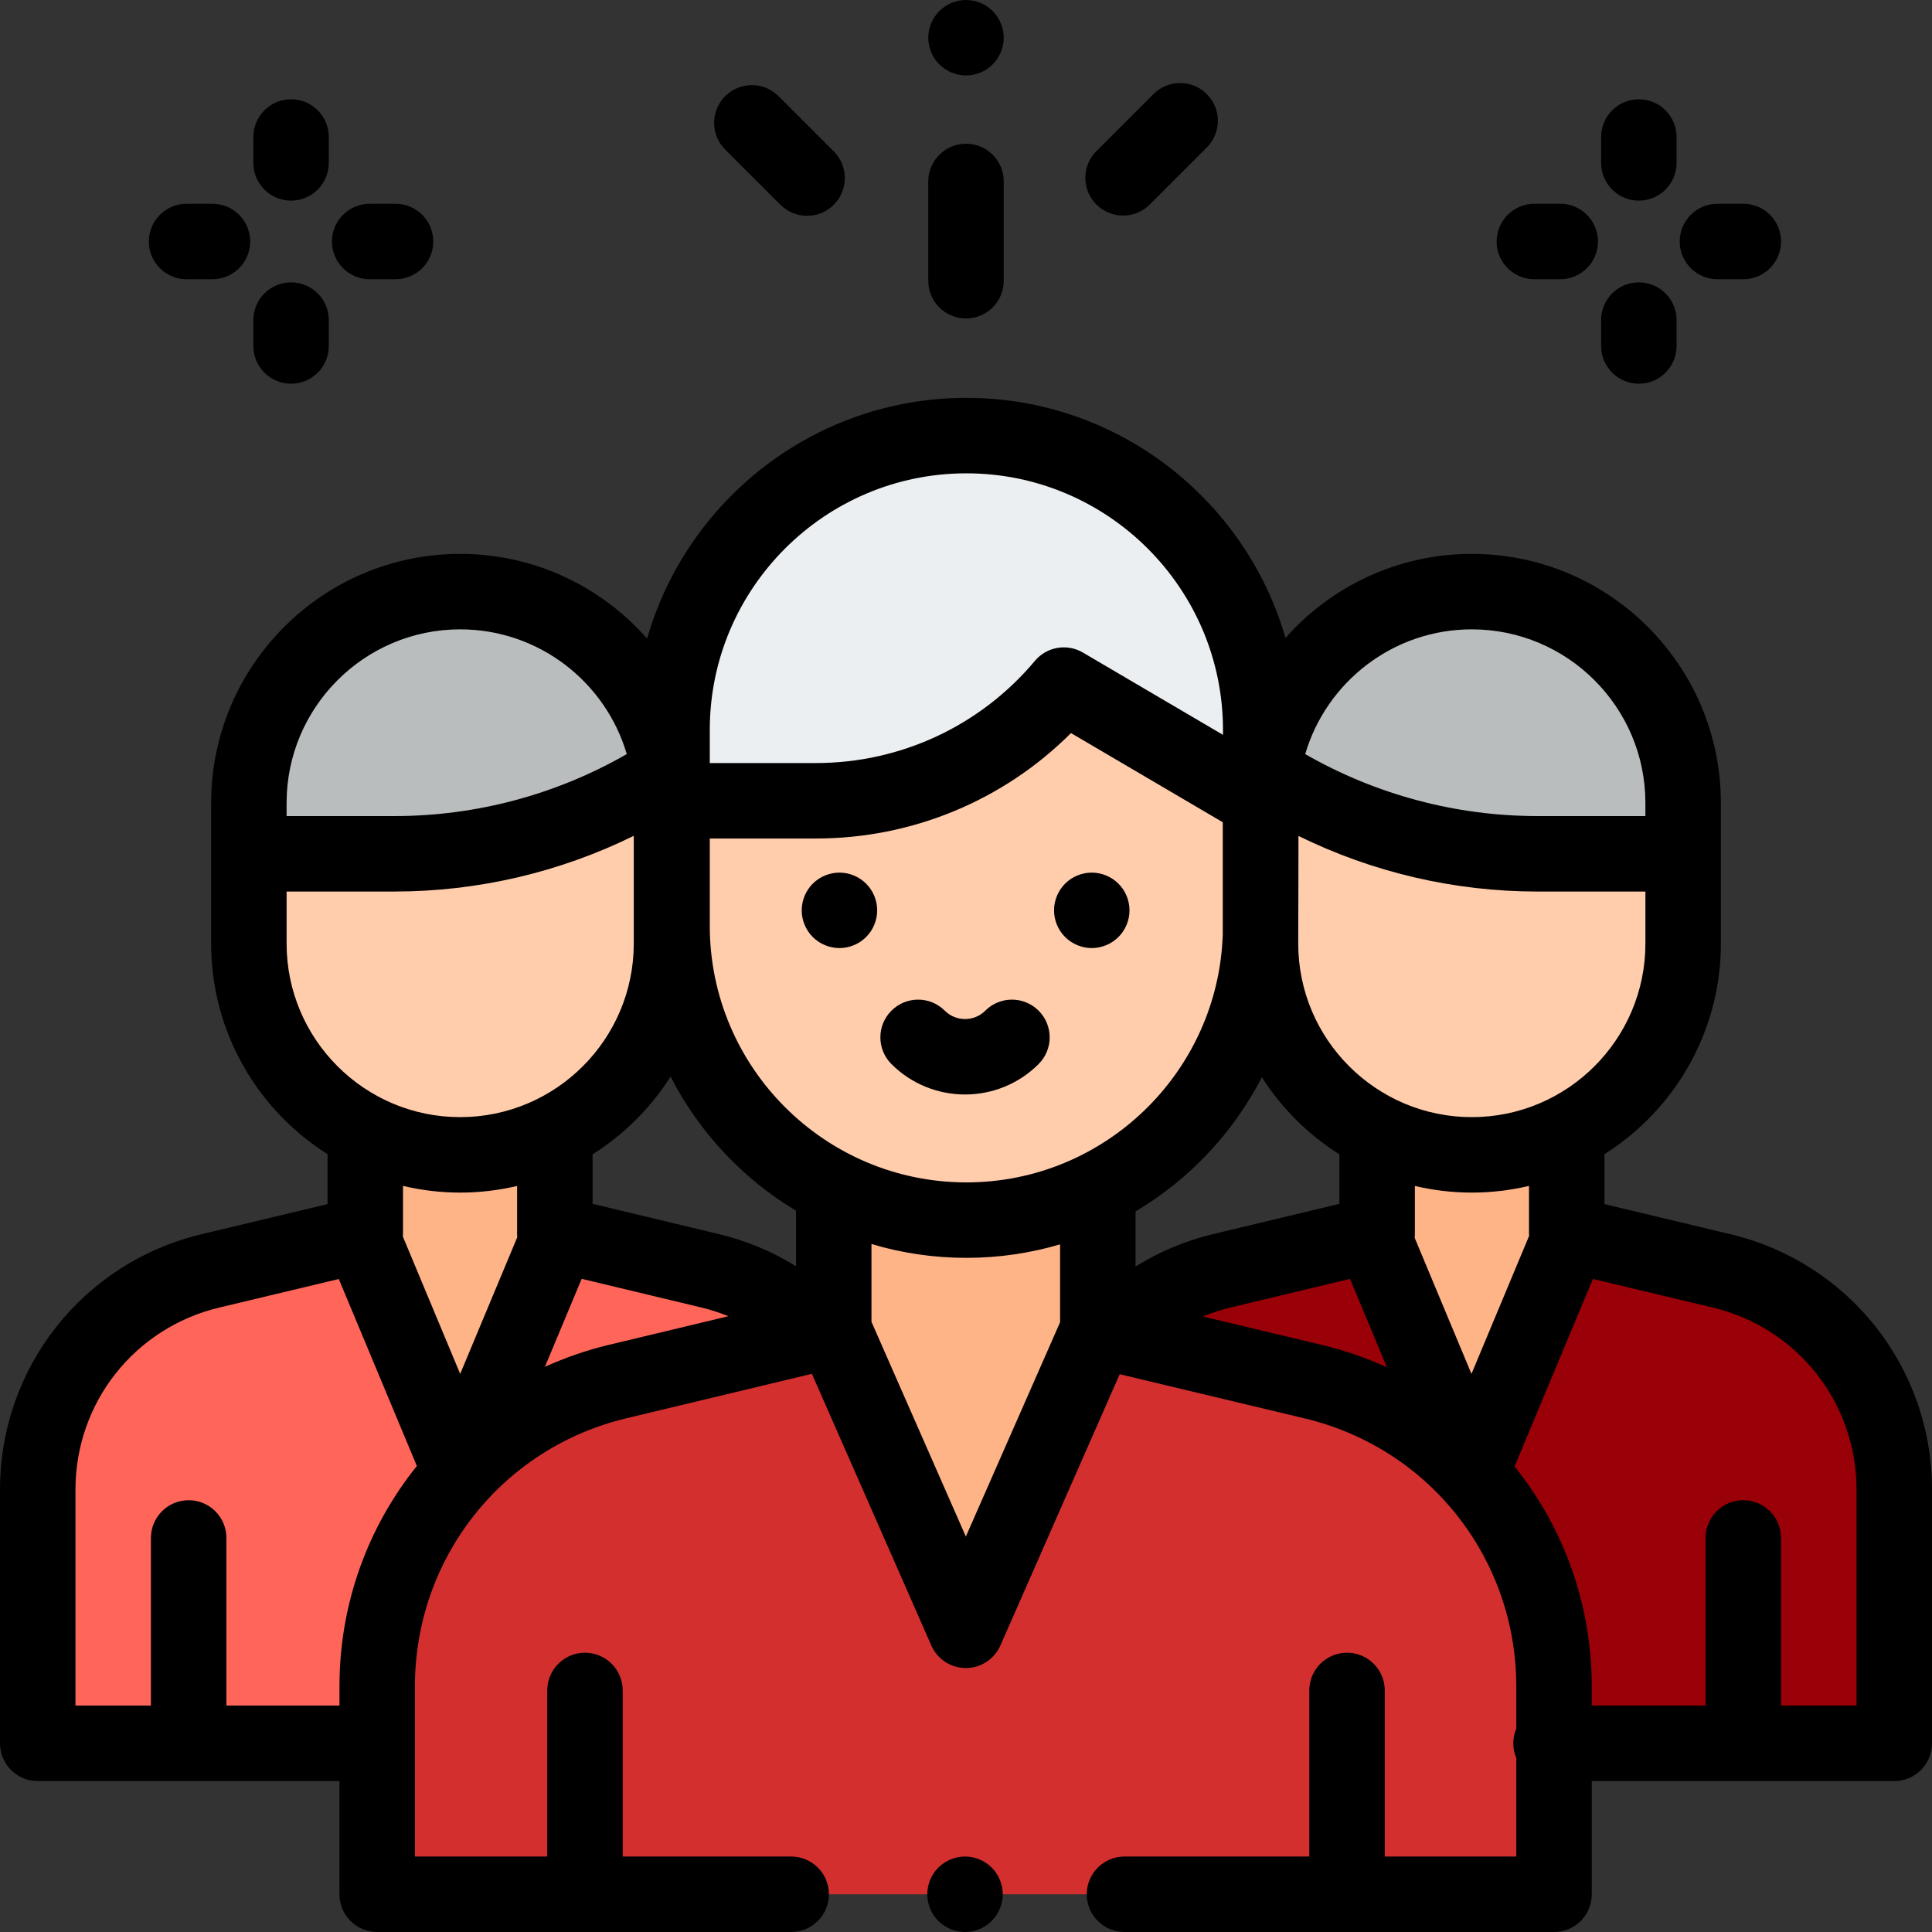 <svg width="512" height="512" xmlns="http://www.w3.org/2000/svg">

 <rect width="100%" height="100%" fill="#333333" stroke="none"/>

 <g>
  <title>background</title>
  <rect fill="none" id="canvas_background" height="602" width="802" y="-1" x="-1"/>
 </g>
 <g>
  <title>Layer 1</title>
  <path id="svg_1" fill="#ff6659" d="m217.21,353.387c-7.692,-7.987 -17.642,-13.886 -29.026,-16.614l-41.143,-9.859l-0.017,0.027l0.017,-0.027l0,-25.117l-50.242,0l0,25.198l0,0l-41.036,9.803c-26.833,6.41 -45.763,30.393 -45.763,57.981l0,67.221l90.962,0l116.248,-108.613z"/>
  <polygon id="svg_2" fill="#FFB487" points="148.12,301.797 148.12,327.592 122.046,390.047 96,327.681 96,301.797 "/>
  <path id="svg_3" fill="#FFCDAC" d="m177.955,215.261l0,34.79c0,30.928 -25.073,56 -56.002,56l0,0l0,0c-30.929,0 -56.002,-25.072 -56.002,-56l0,-34.79l112.004,0l0,0z"/>
  <path id="svg_4" fill="#babdbe" d="m177.955,226.266l0,-13.481c0,-30.928 -25.073,-56 -56.002,-56l0,0c-30.929,0 -56.002,25.072 -56.002,56l0,13.481l38.603,0c24.174,0 47.895,-6.563 68.631,-18.988l0,0"/>
  <path id="svg_5" fill="#9a0007" d="m294.79,353.387c7.692,-7.987 17.642,-13.886 29.026,-16.614l41.143,-9.859l0.017,0.027l-0.017,-0.027l0,-25.117l50.242,0l0,25.198l0,0l41.036,9.803c26.833,6.41 45.763,30.393 45.763,57.981l0,67.221l-90.962,0l-116.248,-108.613z"/>
  <path id="svg_6" fill="#d32f2f" d="m220.953,352.403l-57.306,13.732c-37.348,8.95 -63.685,42.343 -63.685,80.747l0,55.118l311.87,0l0,-55.07c0,-38.426 -26.366,-71.832 -63.742,-80.761l-57.157,-13.654l-69.98,-0.112z"/>
  <g id="svg_7">
   <polygon id="svg_8" fill="#FFB487" points="416,301.797 416,327.681 389.954,390.047 363.88,327.592 363.88,301.797  "/>
   <path id="svg_9" fill="#FFB487" d="m256.01,432.738l37.31,-84.708c-2.769,-4.65 -4.347,-10.062 -4.347,-15.792l0,-8.142l-65.966,0l0,8.143c0,5.72 -1.572,11.124 -4.333,15.769l37.336,84.73z"/>
  </g>
  <path id="svg_10" fill="#FFCDAC" d="m334.001,191.525l0,53.819c0,43.078 -34.922,78.001 -78,78.001l0,0l0,0c-43.078,0 -78,-34.922 -78,-78.001l0,-53.819l156,0z"/>
  <path id="svg_11" fill="#eceff1" d="m256,115.437l0,0c-43.079,0 -78.001,34.922 -78.001,78l0,18.777l38.137,0c25.351,0 49.402,-11.225 65.684,-30.656l0,0l52.179,30.656l0,-18.777c0.002,-43.078 -34.92,-78 -77.999,-78z"/>
  <path id="svg_12" fill="#FFCDAC" d="m334.045,215.261l0,34.79c0,30.928 25.073,56 56.002,56l0,0l0,0c30.929,0 56.002,-25.072 56.002,-56l0,-34.79l-112.004,0l0,0z"/>
  <path id="svg_13" fill="#babdbe" d="m334.045,226.266l0,-13.481c0,-30.928 25.073,-56 56.002,-56l0,0c30.929,0 56.002,25.072 56.002,56l0,13.481l-38.603,0c-24.174,0 -47.895,-6.563 -68.631,-18.988l0,0"/>
  <path id="svg_14" d="m255.74,492c-2.631,0 -5.211,1.07 -7.07,2.93c-1.86,1.86 -2.93,4.44 -2.93,7.07s1.069,5.21 2.93,7.07c1.859,1.86 4.439,2.93 7.07,2.93c2.63,0 5.21,-1.07 7.069,-2.93c1.86,-1.86 2.931,-4.44 2.931,-7.07s-1.07,-5.21 -2.931,-7.07c-1.859,-1.86 -4.439,-2.93 -7.069,-2.93z"/>
  <path id="svg_15" d="m458.56,327.071l-33.358,-7.969l0,-13.232c18.516,-11.703 30.848,-32.342 30.848,-55.818l0,-37.267c0,-36.393 -29.608,-66 -66.002,-66c-19.632,0 -37.279,8.626 -49.38,22.275c-10.598,-36.703 -44.495,-63.623 -84.564,-63.623l-0.001,0c-40.134,0 -74.077,27.005 -84.616,63.798c-12.104,-13.75 -29.816,-22.45 -49.532,-22.45c-36.394,0 -66.002,29.608 -66.002,66l0,37.267c0,23.477 12.332,44.116 30.848,55.818l0,13.232l-33.358,7.969c-31.467,7.516 -53.443,35.359 -53.443,67.708l0,67.221c0,5.523 4.478,10 10,10l79.963,0l0,30c0,5.523 4.478,10 10,10l109.704,0c5.522,0 10,-4.477 10,-10s-4.478,-10 -10,-10l-44.643,0l0,-44.012c0,-5.523 -4.478,-10 -10,-10s-10,4.477 -10,10l0,44.012l-35.062,0l0,-45.118c0,-33.914 23.034,-63.119 56.015,-71.022l49.183,-11.786l31.646,71.996c1.596,3.631 5.187,5.976 9.153,5.976l0.001,0c3.966,0 7.558,-2.344 9.154,-5.975l31.614,-71.891l49.04,11.715c33.011,7.885 56.065,37.096 56.065,71.034l0,11.159c-0.511,1.202 -0.795,2.523 -0.795,3.911s0.284,2.71 0.795,3.911l0,26.09l-34.857,0l0,-44.012c0,-5.523 -4.478,-10 -10,-10s-10,4.477 -10,10l0,44.012l-48.975,0c-5.522,0 -10,4.477 -10,10s4.478,10 10,10l113.832,0c5.522,0 10,-4.477 10,-10l0,-30l80.167,0c5.522,0 10,-4.477 10,-10l0,-67.221c0,-32.349 -21.976,-60.192 -53.44,-67.708zm-53.336,0.464l-15.268,36.559l-15.062,-36.078c0.04,-0.363 0.069,-0.728 0.069,-1.094c0,-0.093 -0.001,-0.187 -0.004,-0.28l0,-12.35c4.85,1.139 9.896,1.76 15.088,1.76c5.215,0 10.285,-0.627 15.154,-1.776l0,12.718c0,0.182 0.013,0.361 0.023,0.541zm-194.271,8.033c-6.278,-3.894 -13.166,-6.777 -20.438,-8.519l-33.474,-8.021l0,-13.115c8.325,-5.247 15.396,-12.299 20.667,-20.607c7.539,14.729 19.11,27.063 33.245,35.547l0,14.715zm-22.853,-90.223l0,-23.13l28.138,0c25.524,0 49.715,-10.088 67.587,-27.941l40.221,23.629l0,29.789c-1.244,36.411 -31.233,65.654 -67.943,65.654c-37.498,-0.001 -68.003,-30.506 -68.003,-68.001zm112.834,75.696c14.222,-8.455 25.874,-20.798 33.471,-35.559c5.26,8.231 12.289,15.22 20.554,20.431l0,13.115l-33.474,8.021c-7.316,1.753 -14.243,4.662 -20.552,8.592l0,-14.6l0.001,0zm89.113,-24.989c-25.365,0 -46.002,-20.636 -46.002,-46l0,-1.632c0.035,-1.021 0.06,-26.888 0.06,-26.888c19.659,9.668 41.332,14.735 63.342,14.735l28.603,0l0,13.786c-0.001,25.364 -20.638,45.999 -46.003,45.999zm0,-129.267c25.365,0 46.002,20.636 46.002,46l0,2.476l0,1.005l-28.603,0c-21.606,0 -42.837,-5.673 -61.548,-16.426c5.606,-19.082 23.276,-33.055 44.149,-33.055zm-201.947,26.653c0,-37.496 30.506,-68 68.003,-68c37.496,0 68.002,30.505 68.002,68l0,1.304l-37.115,-21.805c-4.211,-2.475 -9.593,-1.544 -12.73,2.199c-14.42,17.208 -35.568,27.078 -58.021,27.078l-28.139,0l0,-8.776zm-112.149,19.347c0,-25.365 20.637,-46 46.002,-46c20.873,0 38.543,13.973 44.148,33.056c-18.711,10.752 -39.941,16.426 -61.548,16.426l-28.602,0l0,-1.005l0,-2.477zm0,23.481l28.603,0c22.032,0 43.727,-5.076 63.401,-14.763l0,28.549c0,25.365 -20.637,46 -46.002,46s-46.002,-20.636 -46.002,-46c0,0 0,-13.786 0,-13.786zm46.002,79.786c5.192,0 10.238,-0.622 15.088,-1.76l0,12.07c-0.011,0.188 -0.016,0.376 -0.016,0.564c0,0.315 0.03,0.628 0.06,0.941l-15.13,36.227l-15.187,-36.379c0.017,-0.239 0.031,-0.478 0.031,-0.72l0,-12.718c4.869,1.148 9.939,1.775 15.154,1.775zm-31.99,130.83l0,5.118l-29.963,0l0,-44.429c0,-5.523 -4.478,-10 -10,-10s-10,4.477 -10,10l0,44.429l-20,0l0,-57.221c0,-23.055 15.662,-42.898 38.087,-48.255l31.698,-7.573l20.688,49.555c-12.939,16.074 -20.51,36.448 -20.51,58.376zm71.354,-90.471c-5.905,1.415 -11.548,3.384 -16.906,5.812l9.74,-23.322l31.703,7.597c2.459,0.589 4.855,1.368 7.174,2.314l-31.711,7.599zm94.645,50.788l-25.009,-56.897l0,-20.624c7.972,2.382 16.413,3.667 25.149,3.667c8.62,0 16.953,-1.252 24.831,-3.573l0,20.641l-24.971,56.786zm62.827,-58.311c2.376,-0.98 4.833,-1.785 7.357,-2.39l31.626,-7.578l9.78,23.426c-5.427,-2.472 -11.148,-4.471 -17.138,-5.902l-31.625,-7.556zm173.211,103.112l-20,0l0,-44.429c0,-5.523 -4.478,-10 -10,-10s-10,4.477 -10,10l0,44.429l-30.167,0l0,-5.07c0,-21.899 -7.546,-42.245 -20.448,-58.305l20.753,-49.692l31.775,7.591c22.425,5.357 38.087,25.2 38.087,48.255l0,57.221z"/>
  <path id="svg_16" d="m222.46,231.25c-2.63,0 -5.21,1.07 -7.07,2.93c-1.86,1.86 -2.93,4.44 -2.93,7.07s1.069,5.21 2.93,7.07s4.44,2.93 7.07,2.93c2.64,0 5.21,-1.07 7.069,-2.93c1.87,-1.86 2.931,-4.44 2.931,-7.07s-1.061,-5.21 -2.931,-7.07c-1.859,-1.86 -4.439,-2.93 -7.069,-2.93z"/>
  <path id="svg_17" d="m289.33,251.25c2.63,0 5.21,-1.07 7.069,-2.93c1.87,-1.86 2.931,-4.44 2.931,-7.07s-1.061,-5.21 -2.931,-7.07c-1.859,-1.86 -4.439,-2.93 -7.069,-2.93s-5.21,1.07 -7.07,2.93c-1.86,1.86 -2.93,4.44 -2.93,7.07s1.069,5.21 2.93,7.07s4.44,2.93 7.07,2.93z"/>
  <path id="svg_18" d="m275.247,267.842c-3.906,-3.905 -10.236,-3.905 -14.143,0c-2.957,2.957 -7.768,2.957 -10.725,0c-3.906,-3.905 -10.236,-3.905 -14.143,0c-3.905,3.905 -3.905,10.237 0,14.143c5.378,5.377 12.441,8.066 19.505,8.066c7.064,0 14.127,-2.688 19.505,-8.066c3.906,-3.906 3.906,-10.238 0.001,-14.143z"/>
  <path id="svg_19" d="m406.62,74l6.859,0c5.522,0 10,-4.477 10,-10s-4.478,-10 -10,-10l-6.859,0c-5.522,0 -10,4.477 -10,10s4.478,10 10,10z"/>
  <path id="svg_20" d="m455.141,74l6.859,0c5.522,0 10,-4.477 10,-10s-4.478,-10 -10,-10l-6.859,0c-5.522,0 -10,4.477 -10,10s4.477,10 10,10z"/>
  <path id="svg_21" d="m434.311,101.69c5.522,0 10,-4.477 10,-10l0,-6.859c0,-5.523 -4.478,-10 -10,-10s-10,4.477 -10,10l0,6.859c0,5.523 4.477,10 10,10z"/>
  <path id="svg_22" d="m434.311,53.169c5.522,0 10,-4.477 10,-10l0,-6.859c0,-5.523 -4.478,-10 -10,-10s-10,4.477 -10,10l0,6.859c0,5.523 4.477,10 10,10z"/>
  <path id="svg_23" d="m49.444,74l6.858,0c5.522,0 10,-4.477 10,-10s-4.478,-10 -10,-10l-6.858,0c-5.522,0 -10,4.477 -10,10s4.478,10 10,10z"/>
  <path id="svg_24" d="m97.965,74l6.858,0c5.522,0 10,-4.477 10,-10s-4.478,-10 -10,-10l-6.858,0c-5.522,0 -10,4.477 -10,10s4.477,10 10,10z"/>
  <path id="svg_25" d="m77.134,101.69c5.522,0 10,-4.477 10,-10l0,-6.859c0,-5.523 -4.478,-10 -10,-10s-10,4.477 -10,10l0,6.859c0,5.523 4.477,10 10,10z"/>
  <path id="svg_26" d="m77.134,53.169c5.522,0 10,-4.477 10,-10l0,-6.859c0,-5.523 -4.478,-10 -10,-10s-10,4.477 -10,10l0,6.859c0,5.523 4.477,10 10,10z"/>
  <path id="svg_27" d="m256,84.397c5.522,0 10,-4.477 10,-10l0,-26.31c0,-5.523 -4.478,-10 -10,-10s-10,4.477 -10,10l0,26.31c0,5.523 4.478,10 10,10z"/>
  <path id="svg_28" d="m256,20c2.63,0 5.21,-1.07 7.069,-2.93c1.861,-1.86 2.931,-4.44 2.931,-7.07s-1.07,-5.21 -2.931,-7.07c-1.859,-1.86 -4.439,-2.93 -7.069,-2.93s-5.21,1.07 -7.07,2.93c-1.861,1.86 -2.93,4.44 -2.93,7.07s1.069,5.21 2.93,7.07s4.44,2.93 7.07,2.93z"/>
  <path id="svg_29" d="m206.813,54.262c1.953,1.953 4.512,2.929 7.071,2.929s5.118,-0.976 7.071,-2.929c3.905,-3.905 3.905,-10.237 0,-14.143l-14.634,-14.634c-3.906,-3.905 -10.236,-3.905 -14.143,0c-3.905,3.905 -3.905,10.237 0,14.143l14.635,14.634z"/>
  <path id="svg_30" d="m297.626,57.13c2.56,0 5.118,-0.976 7.071,-2.929l15.123,-15.123c3.905,-3.905 3.905,-10.237 0,-14.143c-3.906,-3.905 -10.236,-3.905 -14.143,0l-15.123,15.123c-3.905,3.905 -3.905,10.237 0,14.143c1.954,1.953 4.512,2.929 7.072,2.929z"/>
  <g id="svg_31"/>
  <g id="svg_32"/>
  <g id="svg_33"/>
  <g id="svg_34"/>
  <g id="svg_35"/>
  <g id="svg_36"/>
  <g id="svg_37"/>
  <g id="svg_38"/>
  <g id="svg_39"/>
  <g id="svg_40"/>
  <g id="svg_41"/>
  <g id="svg_42"/>
  <g id="svg_43"/>
  <g id="svg_44"/>
  <g id="svg_45"/>
 </g>
</svg>